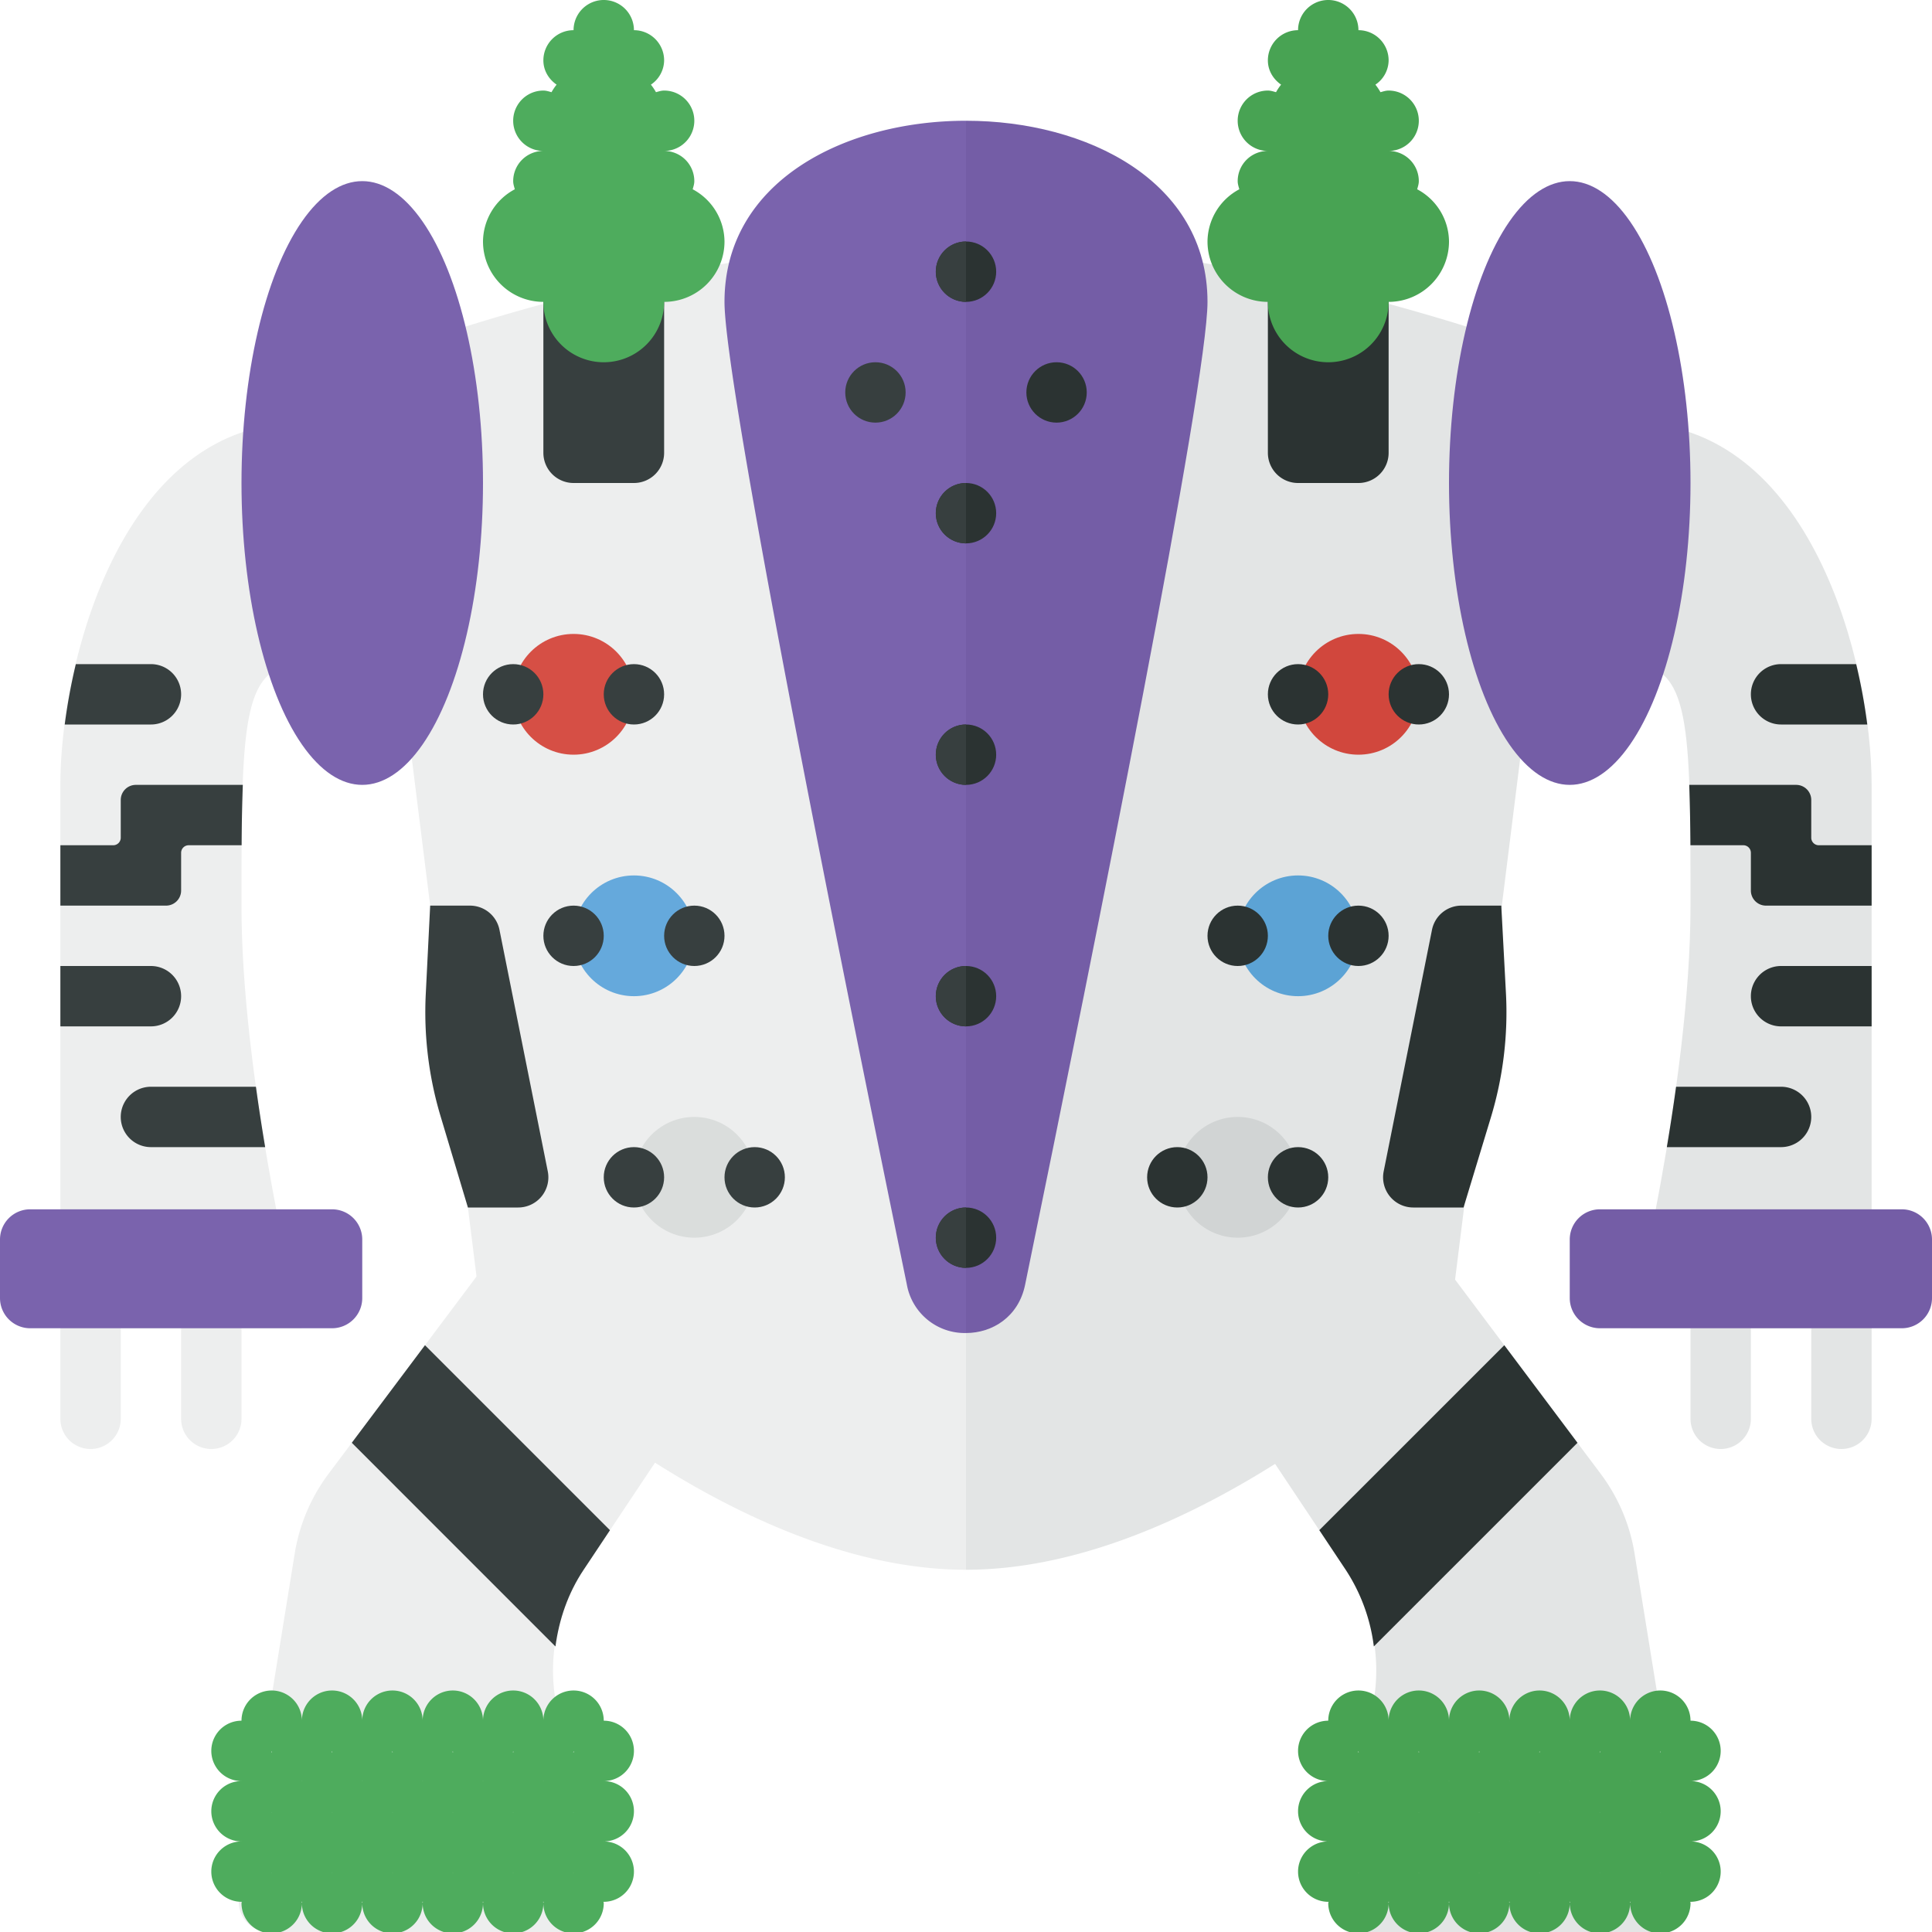 <svg xmlns="http://www.w3.org/2000/svg" width="32" height="32"><path fill="#EDEEEE" d="M1.5 24a.5.5 0 01-.5-.5v-2a.5.5 0 011 0v2a.5.5 0 01-.5.5zm2 0a.5.5 0 01-.5-.5v-2a.5.5 0 011 0v2a.5.5 0 01-.5.5z"/><path fill="#E3E5E5" d="M28.5 24a.5.5 0 01-.5-.5v-2a.5.5 0 011 0v2a.5.5 0 01-.5.5zm2 0a.5.5 0 01-.5-.5v-2a.5.5 0 011 0v2a.5.5 0 01-.5.5z"/><path fill="#E3E5E5" d="M27 7v4c1 0 1 1 1 4s-1 7-1 7h4v-9c0-2-1-6-4-6z"/><path fill="#745DA6" d="M26.5 22h5a.5.5 0 00.5-.5v-.97a.5.5 0 00-.5-.5h-5a.5.5 0 00-.5.5v.97a.5.5 0 00.5.5z"/><path fill="#EDEEEE" d="M5 7v4c-1 0-1 1-1 4s1 7 1 7H1v-9c0-2 1-6 4-6zm11-3c-3.281 0-6.563.861-8.431 1.454a1.992 1.992 0 00-1.368 2.151l1.708 13.667c.061.489.296.934.668 1.258C9.824 23.616 12.912 26 16 26V4z"/><path fill="#E3E5E5" d="M16 4c3.281 0 6.563.861 8.431 1.454a1.992 1.992 0 011.368 2.151l-1.708 13.667a1.987 1.987 0 01-.668 1.258C22.176 23.616 19.088 26 16 26V4z"/><path fill="#7A63AD" d="M12 5c0 1.355 1.836 10.514 3.021 16.28a.974.974 0 00.979.799V2c-2 0-4 1-4 3z"/><path fill="#745DA6" d="M16 2v20.079c.435 0 .87-.266.979-.799C18.164 15.514 20 6.355 20 5c0-2-2-3-4-3z"/><circle fill="#373F3F" cx="14.5" cy="6.5" r=".5"/><circle fill="#2B3332" cx="17.5" cy="6.5" r=".5"/><circle fill="#2B3332" cx="16" cy="4.5" r=".5"/><path fill="#373F3F" d="M16 5a.5.5 0 010-1v1z"/><circle fill="#2B3332" cx="16" cy="8.5" r=".5"/><path fill="#373F3F" d="M16 9a.5.5 0 010-1v1z"/><circle fill="#2B3332" cx="16" cy="12.5" r=".5"/><path fill="#373F3F" d="M16 13a.5.5 0 010-1v1z"/><circle fill="#2B3332" cx="16" cy="16.5" r=".5"/><path fill="#373F3F" d="M16 17a.5.5 0 010-1v1z"/><circle fill="#2B3332" cx="16" cy="20.5" r=".5"/><path fill="#373F3F" d="M16 21a.5.5 0 010-1v1z"/><ellipse fill="#7A63AD" cx="6" cy="8" rx="2" ry="5"/><ellipse fill="#745DA6" cx="26" cy="8" rx="2" ry="5"/><path fill="#373F3F" d="M10.5 8h-1a.5.5 0 01-.5-.5V4h2v3.5a.5.5 0 01-.5.5z"/><path fill="#2B3332" d="M22.5 8h-1a.5.5 0 01-.5-.5V4h2v3.5a.5.5 0 01-.5.5z"/><circle fill="#D64F45" cx="9.5" cy="11.5" r="1"/><circle fill="#373F3F" cx="8.5" cy="11.5" r=".5"/><circle fill="#373F3F" cx="10.5" cy="11.5" r=".5"/><circle fill="#65A9DC" cx="10.5" cy="15.5" r="1"/><circle fill="#373F3F" cx="9.5" cy="15.5" r=".5"/><circle fill="#373F3F" cx="11.5" cy="15.5" r=".5"/><circle fill="#DADDDC" cx="11.5" cy="19.5" r="1"/><circle fill="#373F3F" cx="10.5" cy="19.5" r=".5"/><circle fill="#373F3F" cx="12.5" cy="19.5" r=".5"/><circle fill="#D1473D" cx="22.5" cy="11.5" r="1"/><circle fill="#2B3332" cx="23.5" cy="11.5" r=".5"/><circle fill="#2B3332" cx="21.5" cy="11.5" r=".5"/><circle fill="#5CA3D5" cx="21.5" cy="15.5" r="1"/><circle fill="#2B3332" cx="22.5" cy="15.5" r=".5"/><circle fill="#2B3332" cx="20.5" cy="15.5" r=".5"/><circle fill="#D1D4D4" cx="20.5" cy="19.5" r="1"/><circle fill="#2B3332" cx="21.5" cy="19.5" r=".5"/><circle fill="#2B3332" cx="19.5" cy="19.5" r=".5"/><path fill="#EDEEEE" d="M5.443 24.409L8 21l3 3-1.336 2.003a3 3 0 00-.46 2.177l.561 3.234a.499.499 0 01-.492.586H4.455a.5.5 0 01-.494-.58l.921-5.691c.077-.479.27-.932.561-1.32z"/><path fill="#373F3F" d="M7.783 15h-.658l-.073 1.467a5.999 5.999 0 00.246 2.024L7.75 20h.833a.5.5 0 00.49-.598l-.8-4a.498.498 0 00-.49-.402z"/><path fill="#2B3332" d="M24.208 15h.658l.077 1.447a6 6 0 01-.25 2.063L24.241 20h-.833a.5.5 0 01-.49-.598l.8-4a.498.498 0 01.49-.402z"/><path fill="#373F3F" d="M7.039 22.281l-1.212 1.616L9.2 27.271c.06-.449.209-.884.465-1.268l.438-.658-3.064-3.064z"/><path fill="#E3E5E5" d="M26.511 24.409L23.955 21l-3 3 1.336 2.003a3 3 0 01.46 2.177l-.561 3.234a.499.499 0 00.492.586H27.5a.5.5 0 00.494-.58l-.921-5.691a2.994 2.994 0 00-.562-1.32z"/><path fill="#2B3332" d="M24.916 22.281l1.212 1.616-3.373 3.373a2.985 2.985 0 00-.465-1.268l-.438-.658 3.064-3.063z"/><path fill="#7A63AD" d="M5.5 22h-5a.5.5 0 01-.5-.5v-.97a.5.5 0 01.5-.5h5a.5.5 0 01.5.5v.97a.5.5 0 01-.5.5z"/><path fill="#4EAC5D" d="M10.5 30a.5.5 0 00-.5-.5l-.005.001v-.002L10 29.5a.5.5 0 000-1 .5.5 0 00-1 0 .5.5 0 00-1 0 .5.5 0 00-1 0 .5.5 0 00-1 0 .5.5 0 00-1 0 .5.5 0 00-1 0 .5.5 0 000 1l.005-.001v.002L4 29.5a.5.5 0 000 1l.005-.001v.002L4 30.5a.5.5 0 000 1l.005-.001c-.001.009-.005.016-.005.024a.5.5 0 001 0c0-.009-.004-.016-.005-.024L5 31.5l.005-.001c-.001.009-.005.016-.005.024a.5.5 0 001 0c0-.009-.004-.016-.005-.024L6 31.5l.005-.001c-.001.009-.005.016-.005.024a.5.5 0 001 0c0-.009-.004-.016-.005-.024L7 31.5l.005-.001c-.001.009-.005.016-.005.024a.5.5 0 001 0c0-.009-.004-.016-.005-.024L8 31.5l.005-.001c-.001.009-.005.016-.005.024a.5.5 0 001 0c0-.009-.004-.016-.005-.024L9 31.5l.005-.001c-.001.009-.005.016-.005.024a.5.5 0 001 0c0-.009-.004-.016-.005-.024L10 31.5a.5.5 0 000-1l-.005.001v-.002L10 30.5a.5.5 0 00.5-.5zm-1.5.5l-.005.001v-.002L9 30.5l.005-.001v.002L9 30.5zm-1 0l-.005.001v-.002L8 30.5l.005-.001v.002L8 30.5zm-1 0l-.005.001v-.002L7 30.5l.005-.001v.002L7 30.5zm-1 0l-.005.001v-.002L6 30.5l.005-.001v.002L6 30.5zm-1 0l-.005.001v-.002L5 30.5l.005-.001v.002L5 30.5zm-.505-.478l.005.001.005-.001v.002l-.005-.001-.005.001v-.002zm4.005.001l.005-.001v.002l-.005-.001-.005.001v-.002l.005.001zm-1 0l.005-.001v.002l-.005-.001-.005.001v-.002l.005.001zm-1 0l.005-.001v.002l-.005-.001-.005.001v-.002l.005.001zm-1 0l.005-.001v.002l-.005-.001-.005.001v-.002l.005.001zm3.995.001v-.002l.005.001.005-.001v.002l-.005-.001-.005.001zm.01-1l-.005-.001-.005.001c.001-.008.005-.015.005-.024 0 .009.004.016.005.024zm-.5.475v.002L9 29.5l-.005.001v-.002L9 29.5l.005-.001zm-.5-.475l-.005-.001-.005.001c.001-.008.005-.015.005-.024 0 .009.004.016.005.024zm-.5.475v.002L8 29.5l-.005.001v-.002L8 29.5l.005-.001zm-.5-.475l-.005-.001-.005.001c.001-.008.005-.015.005-.024 0 .009.004.016.005.024zm-.5.475v.002L7 29.5l-.005.001v-.002L7 29.5l.005-.001zm-.5-.475l-.005-.001-.005.001c.001-.008.005-.015.005-.024 0 .009.004.016.005.024zm-.5.475v.002L6 29.5l-.005.001v-.002L6 29.5l.005-.001zm-.5-.475l-.005-.001-.005.001c.001-.008.005-.015.005-.024 0 .009.004.016.005.024zm-.5.475v.002L5 29.5l-.005.001v-.002L5 29.5l.005-.001zm-.5-.475l-.005-.001-.005.001c.001-.008.005-.015.005-.024 0 .009.004.016.005.024zm-.01 2v-.002l.005.001.005-.001v.002l-.005-.001-.005.001zm1 0v-.002l.005.001.005-.001v.002l-.005-.001-.005.001zm1 0v-.002l.005.001.005-.001v.002l-.005-.001-.005.001zm1 0v-.002l.005.001.005-.001v.002l-.005-.001-.005.001zm1 0v-.002l.005.001.005-.001v.002l-.005-.001-.005.001zm1 0v-.002l.005.001.005-.001v.002l-.005-.001-.005.001z"/><path fill="#48A353" d="M28.5 30a.5.5 0 00-.5-.5l-.005.001v-.002L28 29.5a.5.5 0 000-1 .5.5 0 00-1 0 .5.5 0 00-1 0 .5.5 0 00-1 0 .5.5 0 00-1 0 .5.5 0 00-1 0 .5.5 0 00-1 0 .5.5 0 000 1l.005-.001v.002L22 29.5a.5.5 0 000 1l.005-.001v.002L22 30.5a.5.5 0 000 1l.005-.001c0 .008-.005.016-.005.024a.5.5 0 001 0c0-.009-.004-.016-.005-.024L23 31.5l.005-.001c0 .008-.005.016-.005.024a.5.5 0 001 0c0-.009-.004-.016-.005-.024L24 31.5l.005-.001c0 .008-.005.016-.005.024a.5.5 0 001 0c0-.009-.004-.016-.005-.024L25 31.5l.005-.001c0 .008-.005.016-.005.024a.5.5 0 001 0c0-.009-.004-.016-.005-.024L26 31.5l.005-.001c0 .008-.005.016-.005.024a.5.5 0 001 0c0-.009-.004-.016-.005-.024L27 31.5l.005-.001c0 .008-.005.016-.005.024a.5.5 0 001 0c0-.009-.004-.016-.005-.024L28 31.5a.5.5 0 000-1l-.005.001v-.002L28 30.5a.5.5 0 00.5-.5zm-1.5.5l-.005.001v-.002L27 30.5l.005-.001v.002L27 30.5zm-1 0l-.005.001v-.002L26 30.5l.005-.001v.002L26 30.5zm-1 0l-.005.001v-.002L25 30.5l.005-.001v.002L25 30.5zm-1 0l-.005.001v-.002L24 30.5l.005-.001v.002L24 30.5zm-1 0l-.005.001v-.002L23 30.5l.005-.001v.002L23 30.5zm-.505-.478l.005.001.005-.001v.002l-.005-.001-.005.001v-.002zm4.005.001l.005-.001v.002l-.005-.001-.005.001v-.002l.005.001zm-1 0l.005-.001v.002l-.005-.001-.005.001v-.002l.005.001zm-1 0l.005-.001v.002l-.005-.001-.005.001v-.002l.005.001zm-1 0l.005-.001v.002l-.005-.001-.005.001v-.002l.005.001zm3.995.001v-.002l.005.001.005-.001v.002l-.005-.001-.005.001zm.01-1l-.005-.001-.005.001c0-.008.005-.016.005-.024 0 .009.004.016.005.024zm-.5.475v.002L27 29.5l-.005.001v-.002L27 29.5l.005-.001zm-.5-.475l-.005-.001-.005.001c0-.008.005-.016.005-.024 0 .009.004.016.005.024zm-.5.475v.002L26 29.5l-.005.001v-.002L26 29.5l.005-.001zm-.5-.475l-.005-.001-.005.001c0-.008.005-.016.005-.024 0 .009.004.016.005.024zm-.5.475v.002L25 29.5l-.005.001v-.002L25 29.5l.005-.001zm-.5-.475l-.005-.001-.005.001c0-.008.005-.016.005-.024 0 .009.004.016.005.024zm-.5.475v.002L24 29.5l-.005.001v-.002L24 29.5l.005-.001zm-.5-.475l-.005-.001-.005.001c0-.008.005-.016.005-.024 0 .009.004.016.005.024zm-.5.475v.002L23 29.5l-.005.001v-.002L23 29.5l.005-.001zm-.5-.475l-.005-.001-.005.001c0-.008.005-.016.005-.024 0 .009.004.016.005.024zm-.01 2v-.002l.005.001.005-.001v.002l-.005-.001-.005.001zm1 0v-.002l.005.001.005-.001v.002l-.005-.001-.005.001zm1 0v-.002l.005.001.005-.001v.002l-.005-.001-.005.001zm1 0v-.002l.005.001.005-.001v.002l-.005-.001-.005.001zm1 0v-.002l.005.001.005-.001v.002l-.005-.001-.005.001zm1 0v-.002l.005.001.005-.001v.002l-.005-.001-.005.001z"/><path fill="#4EAC5D" d="M11.473 3.135c.012-.044.027-.087.027-.135a.5.5 0 00-.5-.5.5.5 0 000-1c-.048 0-.091.015-.135.027a.942.942 0 00-.084-.125A.49.49 0 0011 1a.5.5 0 00-.5-.5.5.5 0 00-1 0A.5.5 0 009 1c0 .17.09.312.219.402a.88.88 0 00-.084.125C9.091 1.515 9.048 1.5 9 1.5a.5.5 0 000 1 .5.5 0 00-.5.5c0 .048.015.091.027.135A.989.989 0 008 4a1 1 0 001 1 1 1 0 002 0 1 1 0 001-1 .989.989 0 00-.527-.865z"/><path fill="#48A353" d="M23.473 3.135c.012-.044.027-.087.027-.135a.5.5 0 00-.5-.5.5.5 0 000-1c-.048 0-.091.015-.135.027a.942.942 0 00-.084-.125A.49.49 0 0023 1a.5.5 0 00-.5-.5.5.5 0 00-1 0 .5.5 0 00-.5.5c0 .17.09.312.219.402a.88.88 0 00-.084.125c-.044-.012-.087-.027-.135-.027a.5.5 0 000 1 .5.5 0 00-.5.5c0 .048.015.091.027.135A.989.989 0 0020 4a1 1 0 001 1 1 1 0 002 0 1 1 0 001-1 .989.989 0 00-.527-.865z"/><path d="M4.239 18H2.5a.5.5 0 000 1h1.892a33.786 33.786 0 01-.153-1zM2.5 12a.5.5 0 000-1H1.256a9.58 9.58 0 00-.184 1H2.5zM2 13.25v.625a.125.125 0 01-.125.125H1v1h1.75a.25.25 0 00.25-.25v-.625c0-.069.056-.125.125-.125h.877c.002-.376.009-.703.02-1H2.25a.25.25 0 00-.25.25zm1 3.25a.5.5 0 00-.5-.5H1v1h1.5a.5.5 0 00.5-.5z" fill="#373F3F"/><path d="M29.5 18h-1.739c-.047.343-.099.678-.153 1H29.5a.5.5 0 000-1zm-.5-6.5a.5.5 0 00.5.5h1.428a9.58 9.58 0 00-.184-1H29.5a.5.5 0 00-.5.5zm2 4.5h-1.5a.5.5 0 000 1H31v-1zm-1.75-1H31v-1h-.875a.125.125 0 01-.125-.125v-.625a.25.25 0 00-.25-.25h-1.771c.011.297.017.624.02 1h.877c.068 0 .124.056.124.125v.625c0 .138.112.25.25.25z" fill="#2B3332"/></svg>